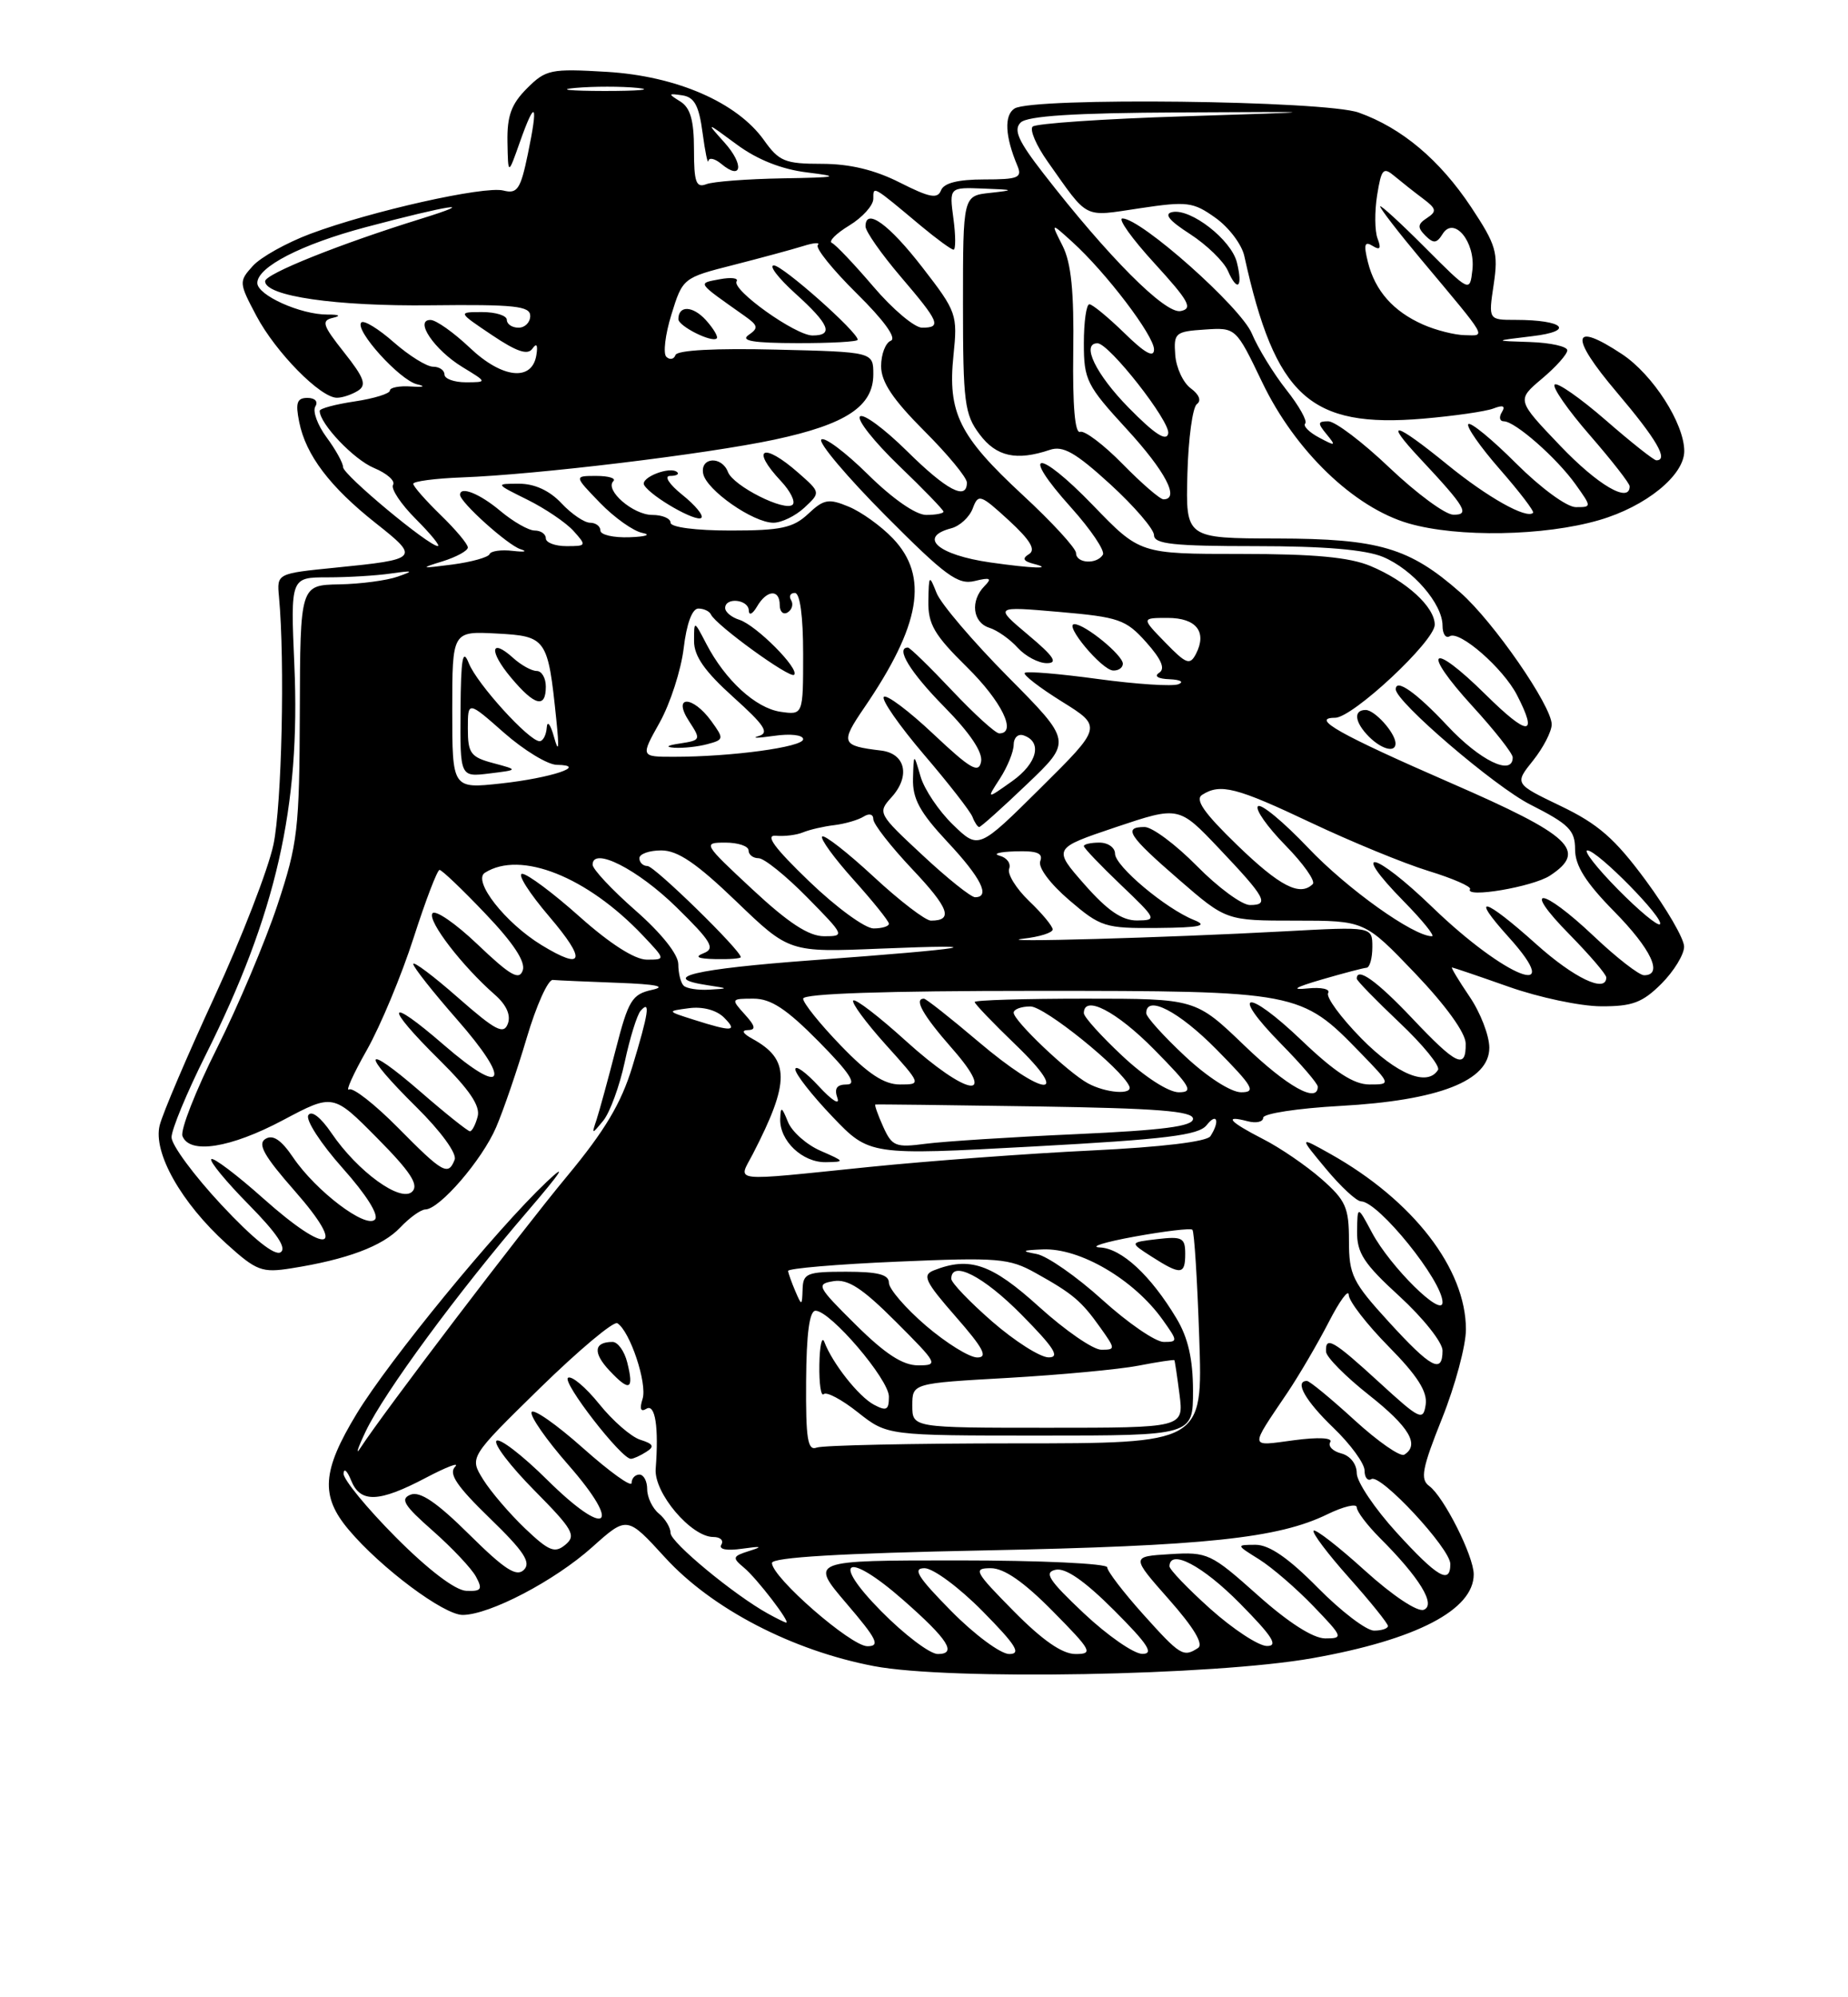 <?xml version="1.0" encoding="UTF-8" standalone="no"?>
<!DOCTYPE svg PUBLIC "-//W3C//DTD SVG 1.1//EN" "http://www.w3.org/Graphics/SVG/1.1/DTD/svg11.dtd" >
<svg xmlns="http://www.w3.org/2000/svg" xmlns:xlink="http://www.w3.org/1999/xlink" version="1.1" viewBox="0 0 237 256">
 <g >
 <path fill="currentColor"
d=" M 168.33 212.53 C 181.64 210.17 189.00 206.34 189.00 201.79 C 189.00 199.44 185.17 191.85 183.30 190.47 C 182.11 189.61 182.37 188.22 184.94 181.80 C 186.62 177.60 188.00 172.47 188.00 170.40 C 188.00 162.63 181.24 153.87 170.63 147.91 C 166.58 145.64 166.58 145.64 170.04 149.80 C 171.94 152.09 173.97 153.97 174.55 153.98 C 176.80 154.02 185.00 164.18 185.00 166.92 C 185.00 168.99 178.30 162.37 175.96 158.00 C 174.09 154.50 174.09 154.50 174.04 157.82 C 174.01 160.60 174.90 161.97 179.50 166.17 C 182.52 168.94 185.00 172.06 185.00 173.10 C 185.00 176.15 183.53 175.36 178.10 169.42 C 173.45 164.33 173.00 163.42 173.00 159.02 C 173.00 154.76 172.59 153.85 169.47 151.11 C 167.53 149.41 164.16 147.10 161.97 145.99 C 157.64 143.77 156.87 142.89 160.00 143.71 C 161.10 144.00 162.00 143.80 162.00 143.26 C 162.00 142.73 166.44 142.05 171.88 141.75 C 184.54 141.05 191.00 138.53 191.00 134.29 C 191.00 132.74 189.86 129.78 188.46 127.73 C 187.07 125.68 186.06 124.00 186.21 124.00 C 186.37 124.01 189.65 125.12 193.50 126.48 C 197.35 127.84 202.67 128.97 205.33 128.98 C 209.34 129.00 210.64 128.51 213.08 126.08 C 214.68 124.47 215.99 122.33 215.98 121.33 C 215.98 120.32 213.76 116.50 211.06 112.84 C 207.11 107.49 204.97 105.62 200.18 103.32 C 194.22 100.46 194.22 100.46 196.61 97.48 C 197.92 95.84 198.99 93.76 199.00 92.86 C 199.00 90.47 191.52 79.66 187.28 75.94 C 180.74 70.19 176.84 69.05 163.78 69.02 C 152.06 69.00 152.06 69.00 152.28 60.75 C 152.40 56.21 152.95 52.18 153.50 51.79 C 154.10 51.36 153.79 50.57 152.72 49.78 C 151.74 49.07 150.84 47.14 150.72 45.49 C 150.51 42.67 150.73 42.49 154.50 42.24 C 158.50 41.97 158.50 41.97 161.87 48.99 C 166.08 57.78 173.64 65.06 180.66 67.09 C 186.96 68.91 198.04 68.72 205.10 66.66 C 211.08 64.92 216.00 60.93 216.00 57.82 C 216.00 54.28 211.98 48.02 208.03 45.40 C 201.52 41.09 201.24 43.08 207.34 50.27 C 212.46 56.31 214.03 59.00 212.42 59.00 C 212.10 59.00 209.17 56.68 205.91 53.84 C 202.65 51.01 199.71 48.96 199.38 49.29 C 199.04 49.62 201.07 52.54 203.89 55.78 C 206.70 59.01 209.00 61.96 209.00 62.33 C 209.00 64.57 204.93 62.20 200.10 57.14 C 194.50 51.28 194.50 51.28 197.75 48.54 C 199.54 47.04 201.00 45.40 201.00 44.90 C 201.00 44.41 198.86 43.93 196.25 43.84 C 191.50 43.69 191.50 43.69 196.50 43.09 C 202.04 42.44 200.57 41.00 194.36 41.00 C 190.88 41.00 190.88 41.00 191.56 36.47 C 192.17 32.37 191.89 31.41 188.67 26.55 C 184.64 20.49 179.78 16.40 174.25 14.43 C 169.92 12.88 132.43 12.44 130.11 13.91 C 128.76 14.77 128.89 17.48 130.48 21.25 C 131.12 22.78 130.59 23.00 126.21 23.00 C 122.85 23.00 121.04 23.46 120.68 24.40 C 120.24 25.53 119.22 25.33 115.40 23.40 C 112.18 21.77 108.97 21.00 105.40 21.00 C 100.68 21.00 99.91 20.69 97.98 17.97 C 94.52 13.12 86.77 9.75 77.83 9.21 C 70.62 8.78 70.00 8.91 67.58 11.33 C 65.57 13.34 65.02 14.86 65.08 18.20 C 65.16 22.50 65.16 22.50 66.68 18.19 C 68.66 12.59 69.06 13.18 67.70 19.72 C 66.76 24.27 66.35 24.88 64.55 24.42 C 62.09 23.81 47.59 27.06 39.80 29.97 C 36.76 31.11 33.44 32.96 32.42 34.09 C 30.62 36.08 30.63 36.24 32.89 40.50 C 35.37 45.17 41.12 51.01 43.22 50.98 C 43.93 50.98 45.13 50.57 45.91 50.08 C 47.05 49.36 46.71 48.42 44.13 45.17 C 41.35 41.66 41.17 41.09 42.72 40.73 C 43.79 40.48 43.50 40.31 42.00 40.32 C 38.54 40.33 33.00 37.84 33.00 36.27 C 33.00 34.22 38.65 31.31 46.90 29.12 C 57.65 26.26 61.70 25.65 54.00 28.04 C 43.55 31.28 34.00 35.11 34.00 36.05 C 34.00 37.96 43.06 39.27 55.25 39.13 C 66.00 39.01 68.00 39.22 68.00 40.49 C 68.00 41.32 67.33 42.00 66.50 42.00 C 65.67 42.00 65.00 41.55 65.00 41.00 C 65.00 40.45 63.58 40.00 61.85 40.00 C 58.70 40.00 58.70 40.00 63.08 42.94 C 66.26 45.08 67.68 45.56 68.28 44.69 C 68.81 43.92 69.00 44.21 68.79 45.50 C 68.25 48.93 64.41 48.52 60.26 44.58 C 58.19 42.62 55.92 41.01 55.21 41.01 C 53.09 40.99 55.70 44.85 59.31 47.05 C 62.50 48.99 62.50 48.99 59.75 49.00 C 58.24 49.00 57.00 48.55 57.00 48.00 C 57.00 47.45 56.34 47.00 55.53 47.00 C 54.73 47.00 52.46 45.59 50.50 43.87 C 48.54 42.14 46.66 41.00 46.34 41.33 C 45.41 42.26 51.26 48.74 53.50 49.26 C 54.65 49.53 54.33 49.64 52.75 49.54 C 51.24 49.43 50.00 49.67 50.00 50.06 C 50.00 50.45 47.97 51.08 45.50 51.45 C 43.02 51.82 41.00 52.36 41.00 52.66 C 41.00 54.31 45.38 58.91 47.96 59.98 C 49.62 60.67 50.72 61.64 50.41 62.14 C 50.10 62.64 51.41 64.61 53.33 66.53 C 55.24 68.44 56.51 70.00 56.15 69.99 C 54.96 69.98 44.00 60.85 44.00 59.88 C 44.00 59.35 43.05 57.63 41.88 56.05 C 40.72 54.48 40.07 52.70 40.44 52.10 C 40.83 51.47 40.40 51.00 39.43 51.00 C 38.09 51.00 37.87 51.62 38.37 54.08 C 39.21 58.32 42.32 62.42 48.21 67.07 C 53.87 71.54 53.73 71.69 43.00 72.76 C 35.50 73.51 35.50 73.51 35.78 76.50 C 36.55 84.81 36.14 103.17 35.07 108.25 C 34.40 111.41 31.00 120.19 27.51 127.75 C 24.02 135.31 20.85 142.73 20.48 144.23 C 19.60 147.73 23.25 154.18 29.07 159.44 C 32.90 162.90 33.59 163.16 37.37 162.56 C 44.48 161.44 49.05 159.73 51.32 157.34 C 52.52 156.07 53.97 155.03 54.55 155.02 C 56.38 154.99 61.83 148.67 63.62 144.50 C 64.57 142.30 66.34 137.12 67.56 133.00 C 68.78 128.88 70.28 125.55 70.89 125.60 C 71.50 125.66 75.26 125.82 79.25 125.97 C 84.14 126.15 85.57 126.44 83.63 126.87 C 81.05 127.44 80.59 128.20 78.97 134.50 C 77.98 138.35 76.87 142.40 76.51 143.50 C 75.86 145.44 75.88 145.45 77.38 143.62 C 78.22 142.58 79.46 139.20 80.12 136.12 C 80.78 133.03 81.70 130.07 82.16 129.55 C 83.45 128.09 83.19 129.82 81.09 136.74 C 79.66 141.42 77.57 144.92 72.74 150.74 C 66.82 157.86 49.21 181.00 46.24 185.56 C 45.55 186.63 45.85 185.67 46.91 183.44 C 49.28 178.47 58.71 165.65 67.66 155.25 C 72.02 150.17 72.86 148.88 70.09 151.50 C 63.57 157.68 49.92 174.33 45.75 181.19 C 41.29 188.53 41.07 191.74 44.71 196.06 C 48.83 200.96 56.92 207.00 59.34 206.99 C 62.80 206.97 71.13 202.62 75.96 198.29 C 80.42 194.30 80.42 194.30 85.30 199.64 C 91.30 206.20 101.59 211.55 112.08 213.55 C 121.71 215.39 155.70 214.78 168.33 212.53 Z  M 113.00 206.50 C 106.40 199.82 108.61 198.73 115.85 205.09 C 121.59 210.13 122.78 212.00 120.27 212.00 C 119.26 212.00 115.99 209.53 113.00 206.50 Z  M 122.00 206.50 C 117.70 202.14 116.98 201.00 118.57 201.00 C 119.67 201.00 123.01 203.47 126.00 206.50 C 130.30 210.86 131.02 212.00 129.43 212.00 C 128.33 212.00 124.99 209.53 122.00 206.50 Z  M 130.00 206.50 C 124.98 201.42 124.76 201.00 127.07 201.00 C 128.77 201.00 131.30 202.75 135.00 206.50 C 140.02 211.58 140.24 212.00 137.93 212.00 C 136.23 212.00 133.70 210.25 130.00 206.50 Z  M 139.00 206.78 C 134.48 202.52 133.84 201.53 135.39 201.20 C 136.66 200.93 139.11 202.63 142.88 206.40 C 147.24 210.76 148.04 212.00 146.49 211.98 C 145.40 211.97 142.03 209.63 139.00 206.78 Z  M 146.59 206.89 C 144.07 204.08 142.00 201.38 142.00 200.89 C 142.00 200.40 133.43 200.00 122.92 200.00 C 103.85 200.00 103.85 200.00 108.54 205.50 C 112.49 210.11 112.92 211.00 111.24 211.00 C 109.13 211.00 99.00 202.17 99.00 200.33 C 99.00 199.61 107.93 199.08 126.25 198.72 C 154.62 198.15 163.93 197.17 170.25 194.08 C 172.31 193.08 174.00 192.68 174.00 193.20 C 174.00 193.73 175.33 195.48 176.95 197.11 C 182.07 202.22 184.20 205.71 182.59 206.33 C 181.78 206.64 178.59 204.51 175.05 201.31 C 171.68 198.25 168.71 195.95 168.47 196.19 C 168.23 196.44 170.27 199.15 173.02 202.23 C 175.76 205.30 178.00 208.09 178.00 208.41 C 178.00 208.73 177.20 209.00 176.22 209.00 C 175.23 209.00 171.99 206.53 169.00 203.50 C 165.25 199.70 162.78 198.00 161.03 198.00 C 158.50 198.01 158.50 198.01 161.50 199.88 C 163.15 200.92 166.28 203.62 168.45 205.88 C 172.26 209.84 172.31 210.00 169.95 210.00 C 168.40 209.99 165.23 207.97 161.28 204.44 C 155.29 199.10 154.88 198.90 150.05 199.20 C 145.05 199.50 145.05 199.50 149.91 205.00 C 153.11 208.62 154.39 210.75 153.64 211.23 C 151.76 212.45 151.37 212.21 146.59 206.89 Z  M 155.23 206.22 C 152.33 203.62 149.97 201.16 149.98 200.75 C 150.04 198.47 154.24 200.68 159.00 205.50 C 163.20 209.75 163.99 210.99 162.47 210.97 C 161.38 210.95 158.13 208.81 155.23 206.22 Z  M 98.50 206.83 C 94.16 204.44 86.00 197.69 86.00 196.50 C 86.00 195.81 85.33 194.68 84.50 194.00 C 83.67 193.32 83.00 191.91 83.00 190.88 C 83.00 189.84 82.55 189.00 82.00 189.00 C 81.45 189.00 81.00 189.49 81.00 190.08 C 81.00 190.67 78.19 188.65 74.75 185.59 C 71.31 182.53 68.35 180.47 68.17 181.01 C 67.98 181.55 70.10 184.58 72.87 187.74 C 79.92 195.78 77.85 197.27 70.18 189.68 C 67.00 186.53 64.06 184.27 63.67 184.67 C 63.27 185.06 65.46 187.93 68.53 191.03 C 73.48 196.03 73.93 196.81 72.51 197.99 C 71.15 199.12 70.41 198.83 67.34 195.91 C 65.37 194.03 62.95 191.21 61.97 189.64 C 60.19 186.78 60.19 186.78 69.24 177.92 C 74.23 173.05 78.69 169.31 79.17 169.60 C 80.79 170.60 83.03 177.32 82.41 179.29 C 82.00 180.58 82.16 181.02 82.89 180.57 C 84.03 179.86 84.50 182.92 84.09 188.26 C 83.84 191.34 88.64 197.00 91.48 197.00 C 92.38 197.00 92.84 197.44 92.51 197.98 C 92.14 198.59 93.18 198.79 95.20 198.50 C 97.67 198.15 97.90 198.22 96.12 198.78 C 93.93 199.47 93.87 199.65 95.41 200.93 C 97.05 202.28 101.46 208.03 100.82 207.97 C 100.64 207.95 99.60 207.44 98.50 206.83 Z  M 82.88 186.09 C 83.97 185.41 83.80 185.07 82.12 184.54 C 80.94 184.17 78.57 182.10 76.85 179.96 C 75.12 177.81 73.32 176.30 72.85 176.59 C 72.02 177.11 79.70 187.02 80.91 186.98 C 81.23 186.98 82.12 186.58 82.88 186.09 Z  M 80.44 174.62 C 80.08 173.18 79.23 172.00 78.56 172.00 C 76.16 172.00 76.01 173.38 78.16 175.67 C 80.75 178.43 81.33 178.16 80.44 174.62 Z  M 50.75 197.02 C 47.04 193.29 44.03 189.62 44.06 188.87 C 44.10 188.12 44.53 188.51 45.03 189.75 C 46.21 192.67 48.58 192.59 54.60 189.42 C 57.30 188.00 58.99 187.36 58.36 188.00 C 57.50 188.89 58.60 190.51 62.81 194.59 C 67.18 198.82 68.14 200.26 67.19 201.21 C 66.24 202.16 64.72 201.17 60.17 196.67 C 56.04 192.58 53.88 191.11 52.67 191.57 C 51.28 192.11 51.79 192.94 55.51 196.21 C 58.00 198.41 60.50 201.06 61.05 202.10 C 61.92 203.72 61.73 203.98 59.79 203.90 C 58.38 203.84 54.91 201.20 50.75 197.02 Z  M 179.10 196.42 C 176.30 193.35 174.00 189.93 174.00 188.83 C 174.00 187.66 173.17 186.59 172.01 186.29 C 170.92 186.01 170.28 185.35 170.60 184.84 C 170.95 184.28 169.10 184.18 165.94 184.60 C 160.14 185.37 160.20 185.79 165.13 178.47 C 166.62 176.25 168.99 172.20 170.40 169.47 C 171.80 166.74 172.96 165.16 172.97 165.97 C 172.99 166.78 175.29 169.75 178.09 172.59 C 181.78 176.33 183.08 178.37 182.84 180.03 C 182.52 182.17 182.11 181.97 176.86 177.16 C 170.96 171.76 169.96 171.19 170.06 173.25 C 170.09 173.94 172.56 176.43 175.56 178.80 C 180.74 182.89 182.11 185.20 180.09 186.45 C 179.58 186.76 176.71 184.76 173.70 182.01 C 170.68 179.25 167.95 177.00 167.61 177.00 C 165.96 177.00 167.40 179.54 171.00 183.00 C 173.20 185.11 175.00 187.58 175.00 188.48 C 175.00 189.38 175.40 189.87 175.88 189.58 C 177.04 188.85 186.00 198.48 186.00 200.46 C 186.00 203.13 184.35 202.17 179.10 196.42 Z  M 103.38 177.04 C 103.42 170.91 103.81 168.00 104.59 168.00 C 106.49 168.00 114.00 176.79 114.00 179.01 C 114.00 180.74 113.69 180.90 112.07 180.04 C 110.11 178.99 106.75 174.73 105.72 172.00 C 105.41 171.18 105.12 172.49 105.08 174.92 C 105.04 177.35 105.29 179.05 105.64 178.69 C 105.99 178.34 107.97 179.39 110.03 181.03 C 113.79 184.00 113.79 184.00 133.39 184.00 C 153.00 184.00 153.00 184.00 153.00 178.25 C 152.99 174.19 152.37 171.47 150.89 169.00 C 147.58 163.47 143.84 160.01 141.06 159.89 C 139.65 159.83 141.65 159.20 145.50 158.50 C 149.35 157.80 152.69 157.40 152.92 157.62 C 153.16 157.83 153.55 164.08 153.80 171.51 C 154.26 185.00 154.26 185.00 130.21 185.00 C 116.99 185.00 105.52 185.25 104.74 185.54 C 103.58 185.99 103.33 184.46 103.38 177.04 Z  M 152.00 160.70 C 152.00 158.65 151.61 158.45 148.42 158.82 C 144.85 159.24 144.85 159.24 147.67 161.05 C 151.44 163.46 152.00 163.41 152.00 160.70 Z  M 117.00 180.15 C 117.00 177.30 117.00 177.30 129.25 176.61 C 135.99 176.22 143.53 175.52 146.00 175.04 C 148.47 174.56 150.55 174.25 150.61 174.34 C 150.67 174.43 150.97 176.41 151.27 178.75 C 151.81 183.00 151.81 183.00 134.40 183.00 C 117.00 183.00 117.00 183.00 117.00 180.15 Z  M 109.75 169.80 C 104.78 164.88 104.63 164.58 106.90 164.21 C 108.75 163.91 110.59 165.11 114.89 169.41 C 120.29 174.81 120.39 175.00 117.74 175.00 C 115.77 175.00 113.51 173.53 109.75 169.80 Z  M 118.75 169.92 C 116.14 167.68 114.00 165.20 114.00 164.42 C 114.00 163.36 112.59 163.00 108.50 163.00 C 103.48 163.00 102.99 163.20 102.93 165.25 C 102.86 167.40 102.82 167.41 102.00 165.50 C 101.53 164.40 101.11 163.23 101.07 162.90 C 101.03 162.58 107.33 162.04 115.06 161.71 C 128.03 161.15 129.41 161.27 132.81 163.16 C 137.59 165.82 138.68 166.74 141.11 170.16 C 143.07 172.91 143.07 173.00 141.24 173.00 C 140.19 173.00 136.61 170.53 133.26 167.50 C 127.16 161.98 124.36 161.01 119.75 162.83 C 118.24 163.43 118.63 164.26 122.57 168.76 C 126.13 172.82 126.74 174.00 125.33 173.99 C 124.32 173.99 121.36 172.15 118.75 169.92 Z  M 127.25 169.39 C 124.36 166.87 122.00 164.41 122.00 163.91 C 122.00 161.46 126.12 163.56 131.00 168.50 C 135.21 172.76 135.99 173.99 134.47 173.98 C 133.38 173.96 130.14 171.90 127.25 169.39 Z  M 141.37 166.60 C 138.08 163.62 134.29 160.98 132.95 160.73 C 130.91 160.35 131.05 160.25 133.72 160.14 C 138.50 159.93 145.44 164.01 149.11 169.16 C 151.07 171.91 151.07 172.00 149.24 172.00 C 148.19 172.00 144.65 169.57 141.37 166.60 Z  M 28.39 154.42 C 24.87 150.65 22.00 146.76 22.00 145.77 C 22.00 144.77 23.97 140.03 26.37 135.23 C 35.41 117.17 38.55 103.42 37.75 85.25 C 37.26 74.00 37.26 74.00 42.01 74.00 C 44.62 74.00 48.27 73.78 50.12 73.51 C 53.01 73.10 53.14 73.16 51.00 73.91 C 49.62 74.40 46.25 74.85 43.50 74.90 C 38.50 75.00 38.50 75.00 38.45 91.25 C 38.40 106.32 38.19 108.12 35.58 116.00 C 34.03 120.67 30.54 128.94 27.82 134.36 C 25.10 139.78 23.11 144.85 23.40 145.61 C 24.31 147.98 29.55 147.15 36.28 143.58 C 42.72 140.16 42.72 140.16 48.37 145.87 C 52.64 150.18 53.74 151.86 52.87 152.73 C 51.41 154.19 45.87 150.17 42.51 145.23 C 41.13 143.20 39.94 142.28 39.54 142.94 C 39.17 143.54 41.15 146.59 43.93 149.71 C 47.00 153.15 48.64 155.76 48.08 156.32 C 46.90 157.50 40.53 152.67 37.61 148.38 C 36.07 146.10 35.00 145.38 34.04 145.98 C 32.99 146.62 33.87 148.18 37.81 152.66 C 44.65 160.44 42.11 161.04 33.78 153.62 C 30.37 150.58 27.36 148.31 27.10 148.57 C 26.83 148.83 29.00 151.46 31.91 154.41 C 35.52 158.07 36.81 160.00 35.98 160.51 C 35.22 160.99 32.44 158.76 28.39 154.42 Z  M 96.56 147.89 C 101.32 138.67 101.31 135.79 96.50 133.15 C 95.27 132.48 95.04 132.05 95.90 132.03 C 96.98 132.01 96.89 131.53 95.50 130.00 C 93.73 128.04 93.75 128.00 96.63 128.00 C 98.87 128.00 100.86 129.31 105.00 133.50 C 108.95 137.50 109.94 139.00 108.61 139.00 C 107.31 139.00 106.96 139.50 107.40 140.75 C 107.74 141.71 106.66 141.03 105.01 139.23 C 103.35 137.44 102.00 136.46 102.00 137.06 C 102.00 137.66 104.14 140.39 106.75 143.12 C 111.50 148.09 111.50 148.09 132.50 146.95 C 149.59 146.02 153.73 145.51 154.75 144.21 C 156.07 142.52 156.48 143.71 155.23 145.63 C 154.78 146.33 148.96 147.03 140.00 147.46 C 132.03 147.84 119.20 148.79 111.50 149.57 C 93.26 151.43 94.65 151.58 96.56 147.89 Z  M 105.23 147.50 C 103.44 146.72 101.55 145.05 101.05 143.79 C 100.25 141.82 100.12 141.77 100.06 143.42 C 99.97 146.22 102.91 149.01 105.90 148.96 C 108.40 148.92 108.37 148.87 105.23 147.50 Z  M 51.05 144.55 C 48.08 141.55 45.26 139.34 44.77 139.64 C 44.27 139.95 45.30 137.66 47.06 134.56 C 48.81 131.45 51.50 125.00 53.04 120.21 C 54.58 115.42 56.08 111.50 56.37 111.50 C 56.67 111.50 59.32 114.03 62.26 117.12 C 65.84 120.87 67.43 123.28 67.04 124.38 C 66.58 125.70 65.44 125.04 61.26 121.06 C 58.40 118.33 55.78 116.54 55.45 117.08 C 54.84 118.07 59.28 123.84 63.47 127.50 C 64.94 128.79 65.54 130.11 65.13 131.21 C 64.60 132.64 63.56 132.10 58.75 127.88 C 55.59 125.10 53.00 123.16 53.00 123.56 C 53.00 123.95 55.51 127.13 58.57 130.62 C 65.71 138.75 64.74 140.70 56.92 133.93 C 49.53 127.53 49.18 128.77 56.38 135.88 C 60.18 139.64 61.62 141.75 61.26 143.10 C 60.99 144.14 60.54 145.00 60.27 145.00 C 60.00 145.00 57.12 142.71 53.89 139.90 C 46.50 133.51 46.20 134.79 53.42 141.92 C 56.53 144.99 58.61 147.85 58.31 148.63 C 57.49 150.76 56.80 150.37 51.05 144.55 Z  M 113.26 144.40 C 112.58 142.89 112.13 141.61 112.26 141.57 C 112.39 141.53 121.61 141.64 132.75 141.81 C 148.44 142.05 153.00 142.41 153.00 143.40 C 153.00 144.37 149.21 144.86 137.96 145.37 C 129.68 145.74 121.02 146.30 118.71 146.60 C 114.85 147.11 114.40 146.93 113.26 144.40 Z  M 139.50 138.84 C 136.92 137.42 130.00 130.83 130.00 129.80 C 130.00 129.36 130.97 129.00 132.15 129.00 C 133.98 129.00 143.85 136.96 144.83 139.23 C 145.33 140.37 141.81 140.11 139.50 138.84 Z  M 143.96 135.36 C 141.23 132.81 139.00 130.34 139.00 129.86 C 139.00 127.46 143.16 129.60 148.00 134.50 C 152.71 139.27 153.13 140.00 151.17 140.00 C 149.87 140.00 146.83 138.05 143.96 135.36 Z  M 151.96 135.36 C 149.23 132.81 147.00 130.34 147.00 129.86 C 147.00 127.46 151.16 129.60 156.00 134.50 C 160.71 139.27 161.13 140.00 159.17 140.00 C 157.87 140.00 154.83 138.05 151.96 135.36 Z  M 159.58 134.00 C 153.33 128.00 153.33 128.00 139.17 128.00 C 131.37 128.00 125.00 128.19 125.00 128.43 C 125.00 128.67 127.36 131.13 130.25 133.91 C 137.59 140.97 133.89 140.65 125.46 133.50 C 121.89 130.47 118.75 128.00 118.49 128.00 C 117.16 128.00 118.38 130.15 122.08 134.36 C 128.12 141.22 124.05 140.55 116.13 133.38 C 112.71 130.28 109.70 127.97 109.43 128.24 C 109.16 128.50 111.02 131.03 113.56 133.86 C 118.19 139.00 118.19 139.00 115.41 139.00 C 113.39 139.00 111.32 137.64 107.82 134.00 C 105.17 131.26 103.00 128.56 103.00 128.00 C 103.00 127.35 113.54 127.00 132.81 127.00 C 166.49 127.00 166.84 127.07 174.45 134.92 C 178.41 139.00 178.41 139.00 175.63 139.00 C 173.62 139.00 171.21 137.44 166.92 133.34 C 159.83 126.58 157.59 126.98 164.31 133.81 C 166.89 136.43 169.00 138.89 169.00 139.28 C 169.00 141.48 165.07 139.28 159.58 134.00 Z  M 174.59 133.10 C 171.94 130.40 170.02 127.78 170.33 127.28 C 170.64 126.77 169.46 126.51 167.70 126.69 C 165.49 126.92 166.05 126.56 169.50 125.55 C 172.25 124.75 174.84 124.07 175.25 124.04 C 175.66 124.02 176.00 122.82 176.00 121.38 C 176.00 118.76 176.00 118.76 164.75 119.37 C 149.45 120.20 126.62 120.84 131.25 120.31 C 133.31 120.08 135.00 119.55 135.00 119.13 C 135.00 118.71 133.64 117.07 131.97 115.48 C 130.31 113.88 129.16 112.02 129.42 111.35 C 129.68 110.68 129.13 109.92 128.19 109.68 C 127.26 109.43 128.17 109.18 130.22 109.12 C 132.99 109.03 133.80 109.35 133.41 110.37 C 133.10 111.17 134.66 113.26 137.12 115.37 C 141.15 118.82 141.71 119.00 148.43 118.94 C 153.94 118.89 154.98 118.66 153.13 117.92 C 149.50 116.47 143.00 111.01 143.00 109.42 C 143.00 108.64 142.10 108.00 141.00 108.00 C 139.90 108.00 139.00 108.20 139.00 108.45 C 139.00 108.69 141.14 110.93 143.75 113.42 C 148.36 117.82 148.42 117.95 145.83 117.98 C 143.90 117.99 142.05 116.73 139.09 113.37 C 135.02 108.74 135.02 108.74 143.10 106.02 C 151.18 103.31 151.18 103.31 156.34 108.75 C 162.33 115.06 162.84 116.00 160.30 116.00 C 159.27 116.00 156.21 113.75 153.50 111.00 C 150.79 108.25 147.77 106.00 146.79 106.00 C 143.98 106.00 144.71 107.13 151.20 112.75 C 157.26 118.00 157.26 118.00 166.14 118.00 C 175.02 118.00 175.02 118.00 181.48 124.75 C 185.42 128.88 187.95 132.37 187.97 133.75 C 188.02 137.12 186.81 136.55 181.09 130.50 C 176.57 125.73 174.00 123.89 174.00 125.44 C 174.00 125.69 176.47 128.22 179.48 131.07 C 182.50 133.92 184.72 136.65 184.42 137.13 C 183.07 139.32 179.14 137.71 174.59 133.10 Z  M 89.00 130.71 C 85.50 129.60 85.50 129.60 88.38 129.22 C 90.12 128.99 91.90 129.47 92.85 130.42 C 94.65 132.22 93.94 132.28 89.00 130.71 Z  M 87.67 126.33 C 87.30 125.97 86.99 124.73 86.99 123.58 C 86.98 122.32 84.82 119.61 81.49 116.69 C 78.47 114.04 76.00 111.40 76.00 110.83 C 76.00 108.47 81.79 111.42 86.77 116.30 C 91.22 120.66 91.76 121.57 90.27 122.16 C 89.02 122.65 89.46 122.88 91.75 122.93 C 93.54 122.97 95.00 122.86 95.00 122.68 C 95.00 121.80 83.94 111.00 83.04 111.00 C 82.47 111.00 82.00 110.55 82.00 110.00 C 82.00 109.45 83.27 109.00 84.81 109.00 C 86.92 109.00 89.34 110.65 94.42 115.53 C 101.22 122.07 101.22 122.07 112.86 121.59 C 128.15 120.96 124.48 121.59 104.25 123.07 C 89.04 124.19 84.32 125.31 90.75 126.28 C 93.50 126.70 93.50 126.70 90.92 126.85 C 89.50 126.93 88.03 126.70 87.67 126.33 Z  M 197.00 121.00 C 190.31 115.00 188.42 114.51 193.46 120.09 C 201.00 128.44 193.12 125.37 183.72 116.30 C 176.22 109.06 173.01 108.38 180.02 115.52 C 182.44 117.98 184.07 120.00 183.64 120.00 C 181.27 120.00 172.75 113.92 167.77 108.67 C 164.61 105.35 161.72 102.95 161.33 103.34 C 160.94 103.73 162.52 105.97 164.83 108.33 C 167.15 110.69 168.73 112.93 168.36 113.31 C 166.72 114.94 164.14 113.61 158.68 108.33 C 154.39 104.18 153.21 102.48 154.18 101.87 C 156.51 100.39 158.55 100.91 168.12 105.44 C 173.28 107.88 180.06 110.67 183.19 111.63 C 186.32 112.59 188.72 113.64 188.53 113.96 C 187.78 115.16 196.56 113.68 198.78 112.23 C 203.62 109.05 201.51 107.08 186.09 100.37 C 171.77 94.13 167.99 92.00 171.22 92.00 C 173.48 92.00 184.00 82.18 184.00 80.07 C 184.00 77.79 180.36 74.47 175.77 72.55 C 173.07 71.42 168.54 71.00 159.13 71.00 C 146.19 71.00 146.19 71.00 140.17 64.76 C 133.03 57.38 130.68 57.63 137.37 65.06 C 139.91 67.89 141.74 70.61 141.44 71.10 C 140.65 72.38 138.00 72.22 138.00 70.89 C 138.00 70.28 134.91 66.91 131.13 63.42 C 123.00 55.89 121.52 52.90 122.28 45.54 C 122.82 40.33 122.69 39.95 118.33 34.32 C 114.01 28.73 111.00 26.56 111.00 29.02 C 111.00 29.66 113.03 32.55 115.50 35.45 C 120.49 41.29 120.79 42.00 118.25 42.00 C 117.29 42.00 114.48 39.64 112.02 36.75 C 109.55 33.86 107.16 31.34 106.69 31.14 C 106.22 30.94 107.22 29.93 108.92 28.90 C 110.61 27.87 112.00 26.33 112.00 25.48 C 112.00 23.80 111.83 23.70 118.13 28.97 C 120.13 30.63 122.00 32.00 122.29 32.00 C 122.57 32.00 122.57 30.20 122.27 28.00 C 121.74 24.00 121.74 24.00 126.12 24.17 C 130.11 24.32 130.18 24.37 127.00 24.72 C 123.50 25.09 123.50 25.09 123.50 38.97 C 123.50 51.57 123.70 53.11 125.63 55.67 C 127.78 58.54 130.36 59.10 134.64 57.66 C 136.33 57.09 137.93 58.00 142.39 62.07 C 145.47 64.89 148.00 67.83 148.00 68.60 C 148.00 69.73 150.53 70.00 161.03 70.00 C 169.84 70.00 175.13 70.45 177.36 71.38 C 181.17 72.97 185.00 77.39 185.00 80.19 C 185.00 81.25 185.41 81.86 185.92 81.55 C 187.18 80.77 192.76 85.63 194.54 89.07 C 197.31 94.43 195.99 94.42 190.52 89.02 C 183.45 82.04 182.17 83.22 188.87 90.55 C 191.69 93.63 194.00 96.57 194.00 97.08 C 194.00 99.53 189.79 97.49 185.60 93.00 C 181.64 88.77 179.00 86.91 179.00 88.35 C 179.00 89.94 191.70 100.82 196.25 103.12 C 201.22 105.64 202.00 106.41 202.00 108.88 C 202.00 110.95 203.36 113.11 207.00 116.81 C 211.77 121.65 213.34 125.00 210.85 125.00 C 210.21 125.00 207.31 122.75 204.41 120.00 C 197.66 113.62 195.03 113.43 201.29 119.78 C 203.88 122.42 206.00 124.89 206.00 125.28 C 206.00 127.34 201.87 125.37 197.00 121.00 Z  M 178.97 95.25 C 178.91 93.89 176.30 91.00 175.14 91.00 C 173.53 91.00 173.73 92.58 175.57 94.43 C 177.23 96.08 179.02 96.52 178.97 95.25 Z  M 69.46 121.14 C 64.80 118.30 60.56 112.89 62.19 111.86 C 66.75 108.97 75.29 112.36 82.44 119.90 C 85.37 123.00 85.37 123.00 82.94 123.00 C 81.40 122.99 78.22 120.96 74.34 117.50 C 70.95 114.47 67.63 112.00 66.97 112.00 C 66.30 112.00 67.87 114.47 70.46 117.50 C 75.25 123.12 74.89 124.45 69.46 121.14 Z  M 96.50 114.00 C 90.18 108.12 90.11 108.00 93.03 108.00 C 94.66 108.00 96.00 108.45 96.00 109.00 C 96.00 109.55 96.58 110.00 97.29 110.00 C 98.00 110.00 100.79 112.25 103.50 115.00 C 108.34 119.92 108.38 120.00 105.69 120.00 C 103.72 120.00 101.12 118.30 96.50 114.00 Z  M 103.78 112.97 C 99.30 108.66 98.07 106.99 99.50 107.12 C 100.60 107.22 102.17 107.03 103.00 106.68 C 103.83 106.34 105.62 105.92 107.00 105.76 C 108.38 105.59 110.06 105.10 110.75 104.67 C 111.47 104.21 112.00 104.35 112.00 105.00 C 112.00 105.62 114.25 108.50 116.99 111.40 C 121.72 116.40 122.30 118.00 119.39 118.00 C 118.69 118.00 115.37 115.46 112.03 112.36 C 108.68 109.26 105.72 106.95 105.44 107.22 C 105.17 107.50 106.98 109.99 109.47 112.76 C 111.96 115.53 114.00 118.07 114.00 118.40 C 114.00 118.73 113.11 119.00 112.03 119.00 C 110.94 119.00 107.23 116.29 103.78 112.97 Z  M 207.48 113.98 C 204.78 111.24 203.03 109.00 203.58 109.00 C 204.88 109.00 213.53 117.80 212.88 118.46 C 212.60 118.73 210.17 116.71 207.48 113.98 Z  M 118.30 109.60 C 112.60 104.30 112.53 104.18 114.34 102.18 C 116.78 99.48 116.13 96.58 112.99 96.20 C 107.89 95.59 107.75 95.23 110.80 90.76 C 118.09 80.11 119.15 73.86 114.50 69.00 C 113.00 67.43 110.45 65.60 108.84 64.94 C 106.27 63.87 105.65 63.98 103.65 65.86 C 101.73 67.66 100.16 68.00 93.69 68.00 C 89.23 68.00 86.00 67.58 86.00 67.00 C 86.00 66.45 84.94 66.00 83.65 66.00 C 81.19 66.00 77.52 62.81 78.66 61.67 C 79.03 61.30 78.05 61.00 76.47 61.00 C 73.61 61.00 73.61 61.00 76.95 64.45 C 78.79 66.35 81.24 68.09 82.40 68.31 C 83.55 68.54 82.81 68.79 80.75 68.86 C 78.69 68.94 77.00 68.55 77.00 68.00 C 77.00 67.45 76.40 67.00 75.67 67.00 C 74.95 67.00 73.29 65.88 72.00 64.50 C 70.48 62.88 68.56 62.00 66.58 62.00 C 63.50 62.00 63.50 62.00 67.64 64.05 C 69.92 65.18 72.58 66.98 73.55 68.05 C 75.25 69.94 75.22 70.00 72.65 70.00 C 71.19 70.00 70.00 69.55 70.00 69.00 C 70.00 68.45 69.36 68.00 68.58 68.00 C 67.79 68.00 65.82 66.87 64.18 65.50 C 61.53 63.27 59.00 62.26 59.00 63.42 C 59.00 64.38 65.14 69.89 66.75 70.39 C 67.71 70.69 67.28 70.78 65.78 70.61 C 64.29 70.43 62.94 70.62 62.78 71.03 C 62.63 71.43 60.48 72.03 58.00 72.36 C 53.92 72.89 53.81 72.85 56.75 71.95 C 58.54 71.39 60.00 70.59 60.00 70.17 C 60.00 69.74 58.43 67.87 56.50 66.00 C 54.58 64.13 53.00 62.34 53.00 62.01 C 53.00 61.69 55.81 61.32 59.25 61.19 C 68.81 60.84 90.58 58.21 99.32 56.35 C 108.50 54.39 112.00 52.08 112.00 47.98 C 112.00 45.11 112.00 45.11 99.50 44.81 C 91.79 44.62 86.86 44.88 86.63 45.50 C 86.44 46.05 85.91 46.16 85.46 45.74 C 85.02 45.33 85.31 42.88 86.11 40.30 C 87.55 35.64 87.61 35.60 94.03 33.97 C 97.59 33.06 101.62 31.97 103.00 31.54 C 104.38 31.10 105.22 31.05 104.88 31.41 C 104.54 31.78 106.79 34.57 109.88 37.62 C 113.37 41.06 115.03 43.36 114.25 43.67 C 113.56 43.94 113.00 45.41 113.00 46.93 C 113.00 48.95 114.49 51.18 118.50 55.20 C 121.53 58.22 124.00 61.21 124.00 61.85 C 124.00 64.21 121.41 62.85 116.31 57.81 C 113.41 54.95 110.71 52.96 110.29 53.38 C 109.87 53.80 112.11 56.62 115.26 59.66 C 118.42 62.69 121.00 65.36 121.00 65.58 C 121.00 65.81 120.00 66.00 118.78 66.00 C 117.45 66.00 114.46 63.92 111.31 60.81 C 108.41 57.95 105.72 55.94 105.33 56.34 C 104.93 56.74 108.63 61.12 113.55 66.07 C 121.25 73.81 122.85 74.99 125.00 74.47 C 127.01 73.98 127.26 74.11 126.25 75.13 C 124.41 77.00 124.73 79.78 126.87 80.46 C 127.90 80.78 129.54 81.94 130.52 83.03 C 131.51 84.11 133.18 85.00 134.25 85.00 C 135.73 85.00 135.16 84.14 131.84 81.36 C 127.50 77.71 127.50 77.71 135.83 78.43 C 143.51 79.10 144.39 79.40 147.00 82.32 C 148.95 84.51 149.47 85.72 148.66 86.23 C 147.97 86.67 148.51 87.01 150.00 87.06 C 151.38 87.12 151.88 87.40 151.13 87.70 C 150.37 88.00 145.73 87.70 140.81 87.03 C 135.89 86.36 131.66 86.00 131.42 86.25 C 131.18 86.49 133.32 88.14 136.18 89.92 C 141.37 93.15 141.37 93.15 133.44 101.01 C 125.50 108.88 125.50 108.88 122.22 105.71 C 120.42 103.97 118.54 101.19 118.06 99.53 C 117.18 96.50 117.18 96.50 117.09 99.79 C 117.02 102.38 117.96 104.11 121.50 107.90 C 125.83 112.52 127.06 115.00 125.05 115.00 C 124.52 115.00 121.48 112.57 118.30 109.60 Z  M 131.71 100.51 C 137.47 95.02 137.47 95.02 129.28 86.76 C 124.78 82.22 120.65 77.38 120.11 76.00 C 119.17 73.62 119.12 73.67 119.06 77.04 C 119.01 80.00 119.81 81.38 124.00 85.50 C 128.47 89.90 130.47 94.00 128.15 94.00 C 127.67 94.00 124.95 91.53 122.09 88.50 C 119.23 85.47 116.69 83.00 116.44 83.00 C 114.79 83.00 116.75 86.19 121.10 90.60 C 124.40 93.95 126.06 96.42 125.82 97.63 C 125.52 99.18 124.47 98.57 119.71 94.09 C 116.56 91.12 113.69 88.97 113.35 89.32 C 113.00 89.66 115.31 92.98 118.47 96.69 C 121.64 100.39 124.45 104.00 124.72 104.71 C 124.99 105.42 125.38 106.00 125.58 106.00 C 125.79 106.00 128.55 103.53 131.71 100.51 Z  M 144.00 85.07 C 144.00 83.97 139.14 80.00 137.79 80.00 C 136.39 80.00 141.29 85.88 142.75 85.94 C 143.44 85.98 144.00 85.58 144.00 85.07 Z  M 87.50 63.42 C 85.83 62.08 85.13 61.01 85.92 61.00 C 86.70 61.00 87.13 60.79 86.87 60.54 C 86.01 59.67 82.02 61.23 82.62 62.19 C 83.55 63.69 89.34 66.99 89.95 66.37 C 90.25 66.07 89.15 64.74 87.50 63.42 Z  M 103.17 65.06 C 105.25 63.12 105.25 63.12 102.37 60.59 C 97.85 56.62 96.19 57.44 100.17 61.68 C 101.36 62.95 102.03 64.30 101.66 64.68 C 100.69 65.64 94.05 62.30 93.36 60.50 C 92.56 58.40 89.77 58.59 90.18 60.71 C 90.59 62.81 96.59 67.00 99.19 67.00 C 100.23 67.00 102.02 66.13 103.17 65.06 Z  M 90.53 41.03 C 88.85 39.18 87.00 39.11 87.00 40.91 C 87.00 41.80 91.28 43.95 91.91 43.38 C 92.14 43.18 91.51 42.12 90.53 41.03 Z  M 110.00 43.55 C 110.00 42.55 100.40 34.04 99.25 34.02 C 98.56 34.01 99.80 35.63 102.00 37.62 C 106.38 41.57 106.96 43.00 104.20 43.00 C 102.02 43.00 93.80 37.14 94.47 36.06 C 94.73 35.63 93.76 35.52 92.31 35.79 C 89.43 36.34 89.26 36.09 95.50 40.50 C 97.23 41.72 97.30 42.05 96.00 42.94 C 94.91 43.69 96.63 43.97 102.25 43.98 C 106.51 43.99 110.00 43.80 110.00 43.55 Z  M 58.00 91.00 C 58.00 80.90 58.00 80.90 63.68 81.20 C 70.09 81.54 70.27 81.80 71.34 92.19 C 71.73 95.94 71.65 96.62 71.06 94.50 C 70.61 92.85 70.18 92.29 70.12 93.25 C 70.05 94.21 69.64 95.00 69.20 95.00 C 67.85 95.00 61.16 87.64 60.12 85.00 C 59.34 83.04 59.11 84.35 59.06 91.05 C 59.00 99.60 59.00 99.60 62.75 99.14 C 66.50 98.68 66.50 98.68 63.25 97.81 C 60.36 97.04 60.00 96.55 60.00 93.39 C 60.00 89.83 60.00 89.83 64.64 93.92 C 67.19 96.16 70.23 98.01 71.39 98.03 C 75.56 98.09 70.68 99.72 64.25 100.42 C 58.00 101.10 58.00 101.10 58.00 91.00 Z  M 70.00 88.00 C 70.00 86.90 69.47 86.00 68.83 86.00 C 68.18 86.00 66.83 85.25 65.82 84.34 C 62.87 81.67 62.68 83.46 65.55 86.87 C 68.58 90.48 70.00 90.84 70.00 88.00 Z  M 84.61 92.59 C 85.96 90.16 87.34 85.89 87.68 83.09 C 88.05 79.94 88.77 78.00 89.56 78.00 C 90.26 78.00 90.98 78.34 91.17 78.75 C 91.76 80.09 101.32 87.02 101.84 86.49 C 102.58 85.75 96.98 80.13 94.82 79.44 C 93.82 79.13 93.00 78.45 93.00 77.93 C 93.00 76.51 96.00 76.82 96.03 78.25 C 96.05 78.94 96.51 78.72 97.08 77.75 C 98.34 75.58 100.00 75.47 100.00 77.56 C 100.00 78.42 100.46 78.84 101.02 78.49 C 101.58 78.14 101.77 77.44 101.46 76.93 C 101.14 76.42 101.36 76.00 101.94 76.00 C 102.60 76.00 103.00 78.98 103.00 83.83 C 103.00 91.65 103.00 91.65 100.09 91.23 C 96.91 90.76 93.00 87.18 90.57 82.50 C 89.01 79.50 89.01 79.50 89.01 82.16 C 89.00 84.09 90.38 86.05 94.02 89.33 C 98.09 92.99 98.71 93.94 97.27 94.35 C 96.30 94.63 97.19 94.61 99.25 94.32 C 101.37 94.01 103.00 94.20 103.00 94.75 C 103.00 95.75 93.84 97.00 86.42 97.00 C 82.14 97.00 82.14 97.00 84.61 92.59 Z  M 90.72 95.38 C 92.85 94.81 92.87 94.70 91.22 92.42 C 88.80 89.10 86.19 89.11 88.37 92.44 C 89.91 94.80 89.88 94.88 87.23 95.29 C 85.53 95.54 85.26 95.75 86.50 95.84 C 87.60 95.91 89.50 95.71 90.72 95.38 Z  M 149.44 82.35 C 146.37 79.20 146.37 79.20 149.76 79.20 C 153.42 79.20 154.83 80.99 153.38 83.81 C 152.60 85.30 152.14 85.13 149.44 82.35 Z  M 127.00 72.09 C 120.28 71.13 117.67 68.84 122.00 67.71 C 123.10 67.42 124.33 66.28 124.75 65.17 C 125.46 63.26 125.72 63.35 129.37 66.69 C 132.13 69.23 132.87 70.46 131.97 71.02 C 131.05 71.58 131.23 71.93 132.60 72.28 C 135.24 72.96 132.38 72.86 127.00 72.09 Z  M 178.22 59.97 C 174.77 56.68 171.23 54.00 170.35 54.00 C 168.98 54.00 168.95 54.23 170.13 55.66 C 171.38 57.18 171.29 57.22 169.16 56.08 C 167.88 55.40 167.08 54.59 167.39 54.28 C 167.69 53.97 166.60 52.02 164.96 49.95 C 163.32 47.87 161.33 44.63 160.54 42.74 C 159.12 39.36 146.34 28.00 143.95 28.00 C 143.32 28.00 145.16 30.59 148.06 33.75 C 152.49 38.60 153.02 39.56 151.41 39.87 C 149.42 40.26 142.12 32.93 133.80 22.21 C 130.59 18.08 129.95 16.65 130.89 15.71 C 131.74 14.86 137.75 14.47 151.30 14.41 C 170.50 14.31 170.50 14.31 151.83 14.91 C 141.56 15.23 132.83 15.83 132.43 16.23 C 132.03 16.63 132.90 18.66 134.37 20.73 C 139.67 28.22 138.83 27.79 146.14 26.70 C 152.26 25.78 153.02 25.88 155.88 27.92 C 157.60 29.14 159.26 31.34 159.58 32.82 C 163.55 50.85 167.99 54.89 182.52 53.66 C 186.47 53.32 190.52 52.74 191.52 52.36 C 192.76 51.88 193.10 52.02 192.61 52.83 C 192.21 53.47 192.32 54.00 192.86 54.00 C 194.30 54.00 199.65 58.70 202.06 62.08 C 204.14 65.00 204.14 65.00 202.09 65.00 C 200.94 65.00 197.60 62.55 194.45 59.41 C 191.37 56.33 188.61 54.06 188.31 54.36 C 188.01 54.66 189.83 57.27 192.35 60.15 C 194.87 63.03 196.79 65.54 196.61 65.73 C 195.78 66.56 190.77 63.75 185.64 59.57 C 178.83 54.03 177.36 53.68 182.10 58.75 C 187.98 65.03 188.55 66.01 186.37 65.97 C 185.34 65.95 181.68 63.25 178.22 59.97 Z  M 158.62 33.61 C 157.89 30.73 152.73 26.71 150.36 27.18 C 149.23 27.40 149.91 28.26 152.62 30.00 C 154.75 31.38 156.93 33.49 157.47 34.70 C 158.70 37.52 159.43 36.84 158.62 33.61 Z  M 143.98 59.48 C 141.54 56.99 139.08 55.14 138.52 55.35 C 137.86 55.61 137.55 52.01 137.64 45.12 C 137.75 37.36 137.38 33.69 136.27 31.50 C 134.75 28.50 134.75 28.50 137.51 31.00 C 141.85 34.93 148.00 43.02 148.00 44.79 C 148.00 45.91 146.83 45.27 144.21 42.70 C 142.12 40.67 140.10 39.00 139.71 39.00 C 139.32 39.00 139.00 41.25 139.00 44.01 C 139.00 48.69 139.36 49.41 144.50 55.00 C 149.46 60.40 151.35 64.00 149.21 64.00 C 148.77 64.00 146.42 61.97 143.98 59.48 Z  M 144.75 52.26 C 140.54 47.98 138.61 44.00 140.75 44.00 C 142.24 44.00 150.13 54.07 149.82 55.56 C 149.60 56.64 148.08 55.65 144.75 52.26 Z  M 182.50 41.60 C 178.68 39.91 176.35 37.27 175.43 33.60 C 174.87 31.34 175.00 30.88 176.02 31.51 C 176.99 32.11 177.16 31.86 176.67 30.58 C 176.30 29.63 176.28 27.12 176.61 25.03 C 177.16 21.62 177.40 21.36 178.86 22.59 C 179.76 23.34 181.40 24.64 182.50 25.46 C 184.22 26.75 184.29 27.10 183.01 27.94 C 181.79 28.73 181.76 29.16 182.80 30.20 C 183.84 31.24 184.25 31.21 185.01 29.99 C 186.46 27.64 189.24 31.00 188.83 34.60 C 188.50 37.48 188.50 37.48 182.75 31.72 C 179.59 28.55 177.00 26.19 177.00 26.46 C 177.00 26.74 179.36 29.80 182.25 33.25 C 190.96 43.65 190.58 43.01 187.87 42.96 C 186.57 42.94 184.15 42.33 182.50 41.60 Z  M 89.00 19.16 C 89.00 15.42 88.54 13.82 87.25 13.01 C 85.65 12.02 85.67 11.95 87.50 12.22 C 89.05 12.45 89.64 13.53 90.10 17.01 C 90.43 19.48 90.77 21.11 90.85 20.63 C 90.93 20.15 91.69 20.32 92.52 21.02 C 95.15 23.20 95.46 21.12 92.92 18.28 C 90.50 15.58 90.50 15.58 94.50 18.53 C 97.11 20.46 100.23 21.70 103.50 22.10 C 107.88 22.64 107.49 22.74 100.33 22.86 C 95.84 22.94 91.45 23.27 90.58 23.61 C 89.27 24.11 89.00 23.36 89.00 19.16 Z  M 73.78 11.27 C 76.13 11.06 79.73 11.06 81.78 11.27 C 83.82 11.49 81.90 11.66 77.50 11.66 C 73.10 11.65 71.42 11.48 73.78 11.27 Z  M 128.25 99.77 C 129.21 98.28 130.00 96.34 130.00 95.45 C 130.00 94.56 130.56 94.02 131.25 94.25 C 133.72 95.07 133.04 97.83 129.80 100.13 C 126.50 102.47 126.50 102.47 128.25 99.77 Z "/>
</g>
</svg>